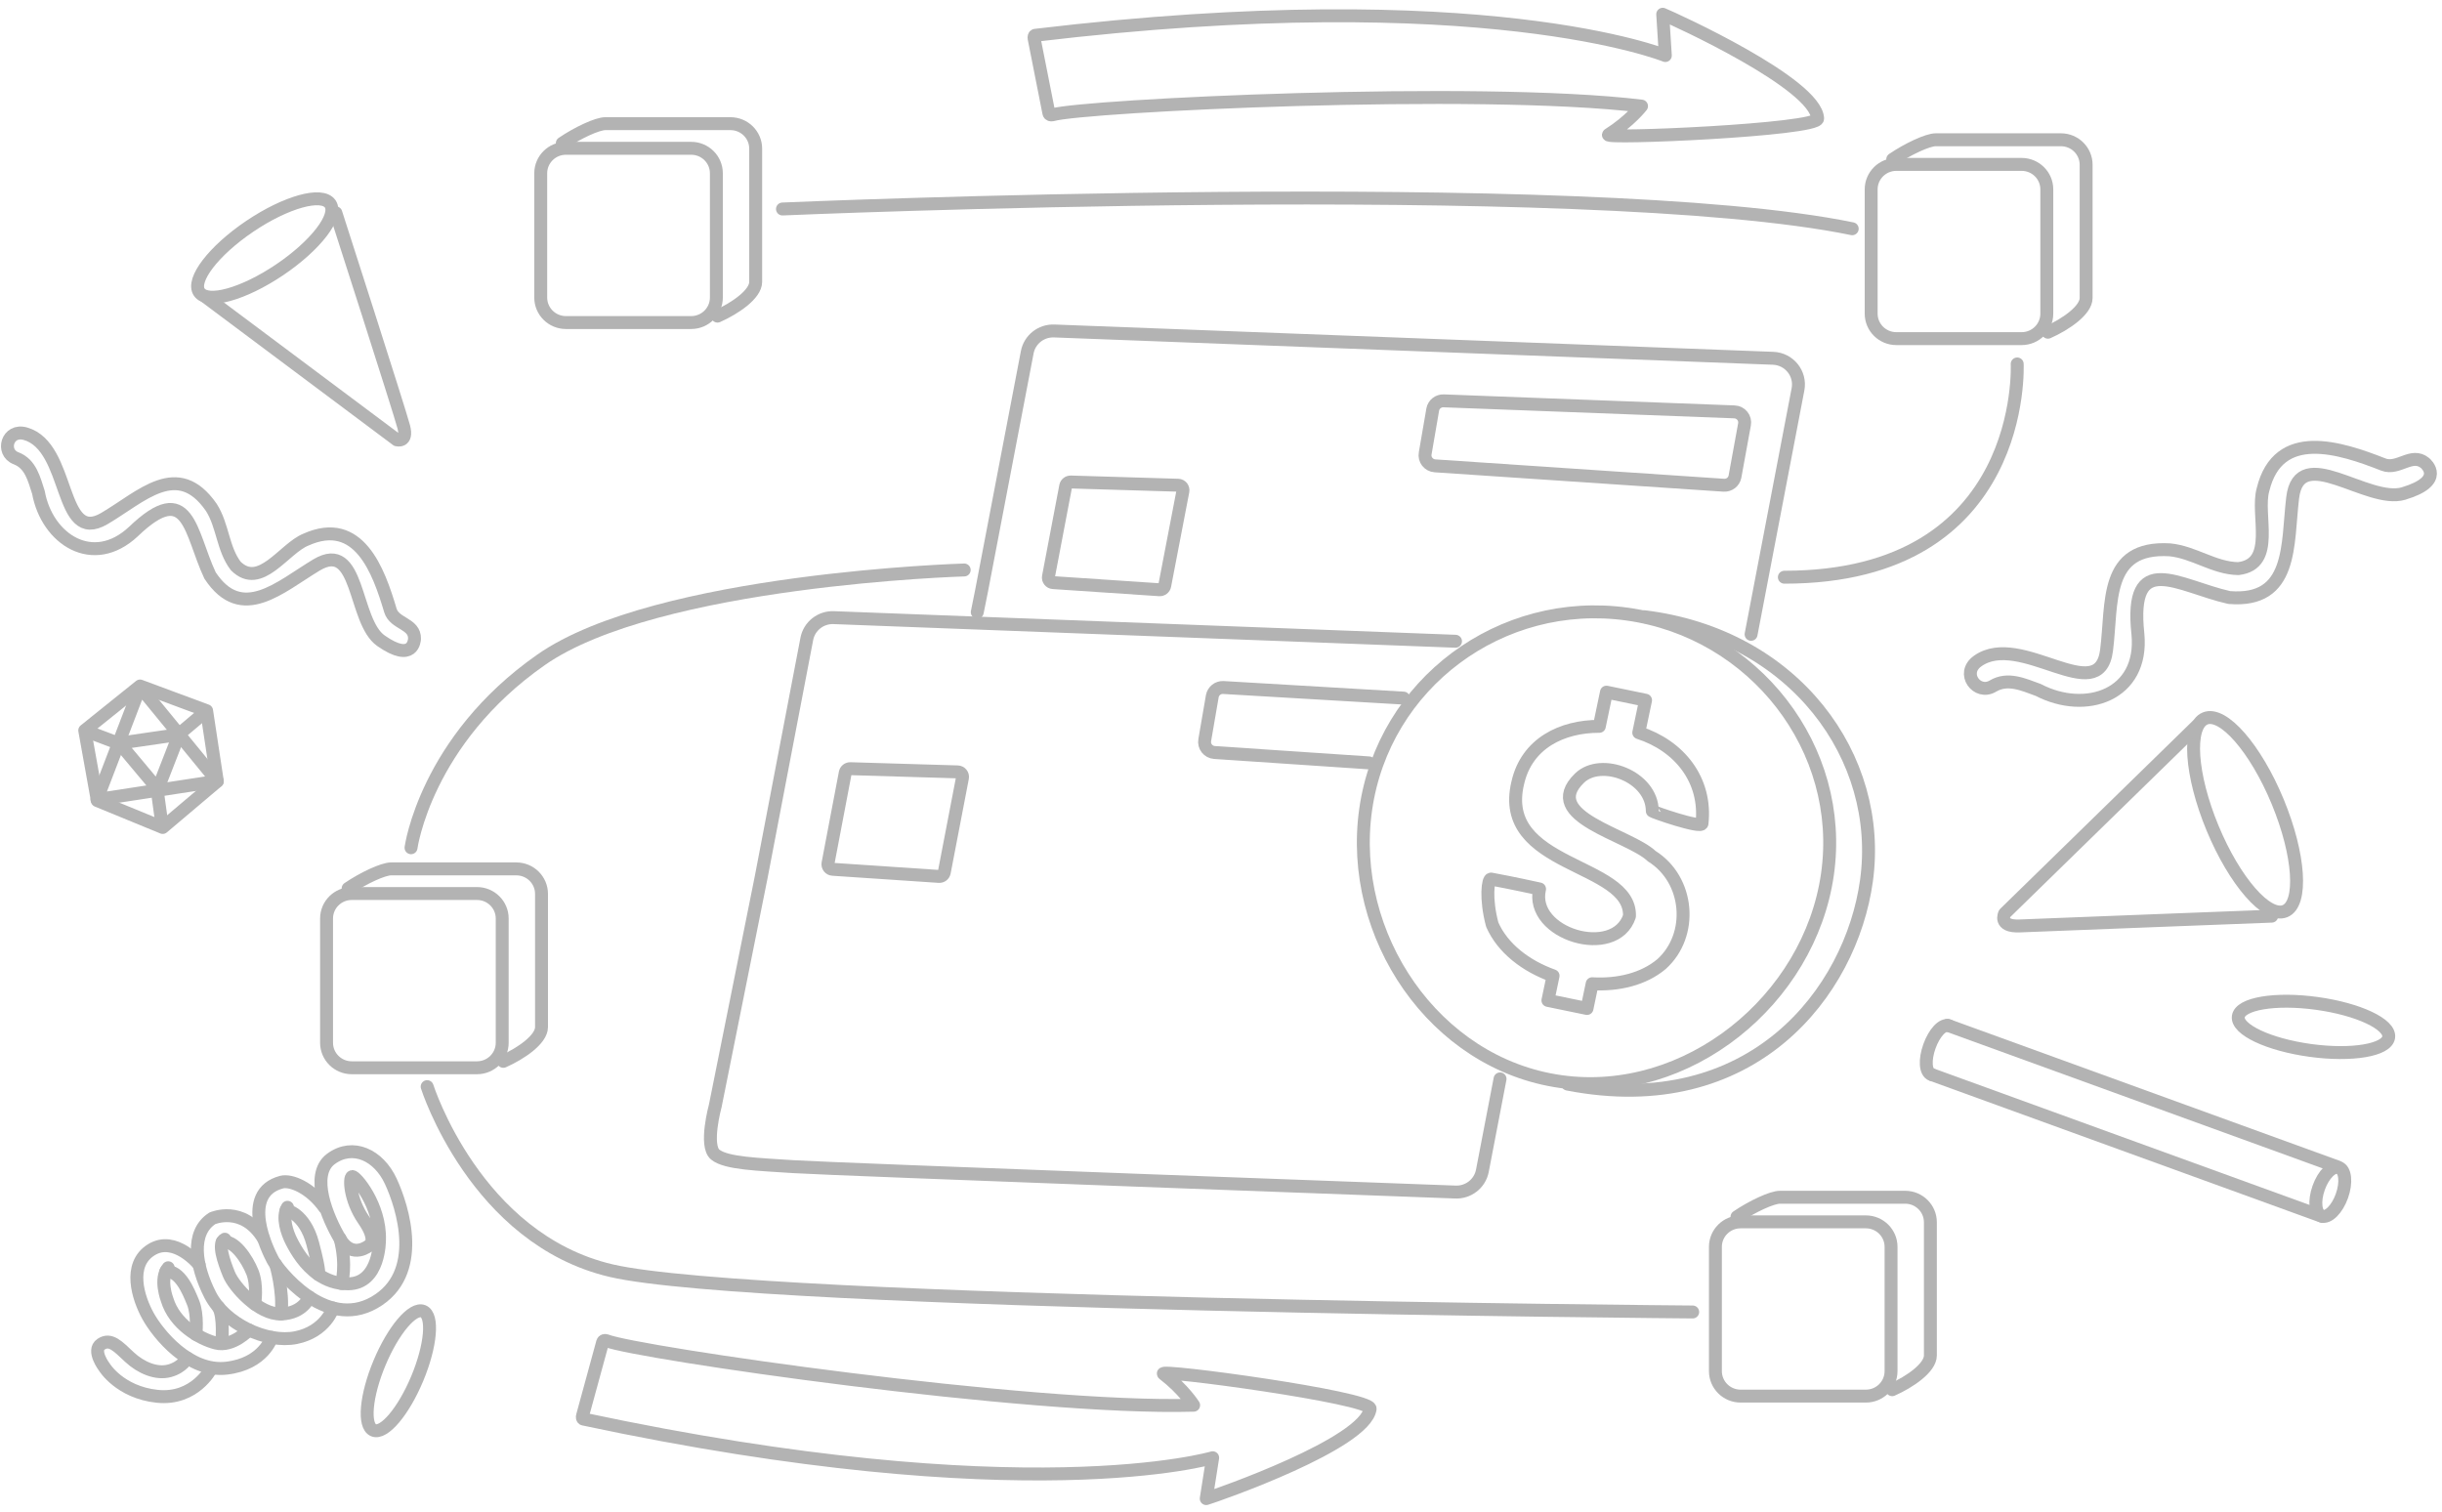 <svg viewBox="0 0 189 117" fill="none" xmlns="http://www.w3.org/2000/svg">
    <path d="M176.85 70.522C178.24 69.954 177.985 66.156 176.278 62.038C174.571 57.92 172.06 55.041 170.669 55.608C169.278 56.176 169.534 59.974 171.241 64.093C172.947 68.211 175.459 71.089 176.85 70.522Z" stroke="#B3B3B3" stroke-linecap="round" stroke-linejoin="round"/>
    <path d="M170.043 56.167L155.151 70.705C155.151 70.705 154.624 71.741 156.315 71.668C158.005 71.594 175.819 70.91 175.819 70.91" stroke="#B3B3B3" stroke-linecap="round" stroke-linejoin="round"/>
    <path d="M10.843 53.172L7.503 61.885L16.816 60.461L10.843 53.172Z" stroke="#B3B3B3" stroke-linecap="round" stroke-linejoin="round"/>
    <path d="M12.213 61.074L13.857 56.851L9.24 57.521L12.213 61.074Z" stroke="#B3B3B3" stroke-linecap="round" stroke-linejoin="round"/>
    <path d="M13.974 56.722L15.921 55.08" stroke="#B3B3B3" stroke-linecap="round" stroke-linejoin="round"/>
    <path d="M9.046 57.485L6.635 56.576" stroke="#B3B3B3" stroke-linecap="round" stroke-linejoin="round"/>
    <path d="M12.169 61.175L12.528 63.777" stroke="#B3B3B3" stroke-linecap="round" stroke-linejoin="round"/>
    <path d="M16.82 60.472L15.991 55.009L10.84 53.097L6.559 56.536L7.534 61.967L12.592 64.045L16.82 60.472Z" stroke="#B3B3B3" stroke-linecap="round" stroke-linejoin="round"/>
    <path d="M186.034 38.197C183.225 39.038 177.956 34.213 177.441 38.531C177.011 42.148 177.476 46.657 172.53 46.248C168.574 45.355 164.759 42.496 165.465 49.079C165.916 53.81 161.413 55.312 157.753 53.402C156.621 52.992 155.389 52.413 154.236 53.106C153.017 53.829 151.736 52.12 153.053 51.172C156.376 48.783 162.452 54.884 163.037 50.342C163.506 46.684 162.82 42.254 167.93 42.556C169.79 42.733 171.358 43.982 173.23 44.011C176.203 43.661 174.579 39.839 175.15 37.883C176.331 33.08 181.11 34.64 184.466 35.957C185.615 36.4 186.646 34.989 187.679 35.832C187.733 35.874 189.31 37.215 186.032 38.195L186.034 38.197Z" stroke="#B3B3B3" stroke-linecap="round" stroke-linejoin="round"/>
    <path d="M29.482 49.59C27.327 48.078 27.862 41.705 24.492 43.731C21.668 45.428 18.703 48.249 16.259 44.545C14.709 41.267 14.644 37.002 10.329 41.141C7.196 44.075 3.633 41.738 2.974 38.108C2.641 37.085 2.373 35.898 1.241 35.47C0.05 35.013 0.562 33.166 1.968 33.57C5.514 34.585 4.515 42.233 8.082 40.133C10.956 38.441 13.742 35.507 16.353 39.269C17.255 40.674 17.229 42.469 18.243 43.801C20.138 45.699 21.971 42.443 23.685 41.763C27.771 39.938 29.3 44.163 30.215 47.25C30.533 48.304 32.113 48.248 32.081 49.441C32.081 49.503 31.995 51.353 29.481 49.591L29.482 49.59Z" stroke="#B3B3B3" stroke-linecap="round" stroke-linejoin="round"/>
    <path d="M184.873 80.282C185.013 79.277 182.522 78.104 179.308 77.663C176.095 77.221 173.376 77.677 173.236 78.682C173.095 79.686 175.587 80.859 178.8 81.301C182.014 81.743 184.733 81.286 184.873 80.282Z" stroke="#B3B3B3" stroke-linecap="round" stroke-linejoin="round"/>
    <path d="M32.293 106.698C33.354 104.156 33.56 101.826 32.752 101.494C31.945 101.162 30.43 102.955 29.369 105.497C28.308 108.04 28.103 110.37 28.91 110.701C29.718 111.033 31.232 109.241 32.293 106.698Z" stroke="#B3B3B3" stroke-linecap="round" stroke-linejoin="round"/>
    <path d="M141.437 67.669C140.05 77.394 130.6 85.09 120.797 83.714C110.994 82.338 104.31 72.377 105.697 62.652C107.084 52.927 116.155 46.158 125.957 47.534C135.76 48.91 142.824 57.944 141.437 67.669V67.669Z" stroke="#B3B3B3" stroke-linecap="round" stroke-linejoin="round"/>
    <path d="M127.264 47.734C138.897 49.156 145.778 58.631 144.455 68.174C143.26 76.798 135.603 86.683 121.323 83.91" stroke="#B3B3B3" stroke-linecap="round" stroke-linejoin="round"/>
    <path d="M131.727 63.74C132.102 60.376 129.984 57.722 126.833 56.707L127.359 54.197L124.333 53.573L123.78 56.219C120.888 56.212 118.168 57.532 117.472 60.578C115.864 67.219 126.259 66.713 126.114 70.913C125.004 74.289 118.339 72.313 119.155 68.807C117.164 68.365 115.678 68.091 115.403 68.04C115.162 67.997 114.951 69.54 115.494 71.567C116.299 73.405 118.106 74.78 120.201 75.526L119.802 77.432L122.827 78.056L123.227 76.141C125.232 76.258 127.2 75.794 128.593 74.623C131.093 72.376 130.743 68.083 127.839 66.269C126.083 64.587 119.161 63.224 122.246 60.227C123.911 58.61 127.858 60.088 127.881 62.771C127.881 62.834 131.678 64.153 131.724 63.74H131.727Z" stroke="#B3B3B3" stroke-linecap="round" stroke-linejoin="round"/>
    <path d="M112.649 49.633L64.527 47.805C63.517 47.766 62.631 48.467 62.443 49.453L58.912 67.894L55.359 85.591C55.359 85.591 54.512 88.681 55.359 89.368C56.205 90.057 58.704 90.116 61.398 90.299C64.091 90.483 112.586 92.262 112.586 92.262C113.616 92.331 114.536 91.626 114.729 90.621L116.097 83.506" stroke="#B3B3B3" stroke-linecap="round" stroke-linejoin="round"/>
    <path d="M105.956 59.047L93.999 58.244C93.505 58.211 93.151 57.757 93.243 57.274L93.828 53.878C93.904 53.48 94.262 53.196 94.67 53.212L108.63 54.033" stroke="#B3B3B3" stroke-linecap="round" stroke-linejoin="round"/>
    <path d="M72.674 67.835L64.442 67.283C64.209 67.267 64.041 67.053 64.084 66.825L65.419 59.811C65.455 59.622 65.624 59.488 65.818 59.496L74.122 59.744C74.36 59.754 74.536 59.971 74.49 60.203L73.083 67.521C73.046 67.714 72.87 67.848 72.674 67.835V67.835Z" stroke="#B3B3B3" stroke-linecap="round" stroke-linejoin="round"/>
    <path d="M135.527 49.096L139.157 30.134C139.391 28.916 138.477 27.777 137.229 27.731L81.588 25.617C80.578 25.579 79.692 26.279 79.504 27.265L75.973 45.707L75.636 47.385" stroke="#B3B3B3" stroke-linecap="round" stroke-linejoin="round"/>
    <path d="M133.412 37.556L111.06 36.056C110.566 36.023 110.212 35.569 110.304 35.086L110.889 31.691C110.965 31.293 111.323 31.009 111.731 31.025L134.236 31.879C134.742 31.898 135.111 32.359 135.016 32.852L134.279 36.892C134.2 37.3 133.828 37.584 133.412 37.556V37.556Z" stroke="#B3B3B3" stroke-linecap="round" stroke-linejoin="round"/>
    <path d="M89.735 45.646L81.502 45.094C81.27 45.078 81.103 44.864 81.145 44.636L82.48 37.622C82.516 37.434 82.685 37.3 82.879 37.307L91.183 37.556C91.421 37.565 91.597 37.782 91.551 38.015L90.144 45.333C90.107 45.525 89.931 45.659 89.735 45.646V45.646Z" stroke="#B3B3B3" stroke-linecap="round" stroke-linejoin="round"/>
    <path d="M81.463 8.885C83.854 8.174 114.368 6.679 127.047 8.212C127.047 8.212 126.172 9.361 124.498 10.42C123.912 10.79 140.715 10.062 140.678 9.177C140.561 6.469 129.615 1.485 128.687 1.104L128.889 4.298C128.889 4.298 114.872 -1.419 80.129 2.731C80.035 2.741 80.015 2.881 80.035 2.971L81.179 8.755C81.206 8.882 81.338 8.921 81.464 8.884L81.463 8.885Z" stroke="#B3B3B3" stroke-linecap="round" stroke-linejoin="round"/>
    <path d="M46.939 103.772C49.254 104.697 79.614 109.138 92.382 108.764C92.382 108.764 91.617 107.54 90.047 106.334C89.497 105.912 106.162 108.164 106.043 109.042C105.677 111.728 94.317 115.697 93.358 115.991L93.855 112.829C93.855 112.829 79.368 117.125 45.155 109.836C45.063 109.816 45.056 109.677 45.084 109.588L46.645 103.875C46.684 103.752 46.819 103.724 46.94 103.773L46.939 103.772Z" stroke="#B3B3B3" stroke-linecap="round" stroke-linejoin="round"/>
    <path d="M36.918 69.158H27.224C26.147 69.158 25.274 70.024 25.274 71.092V80.71C25.274 81.778 26.147 82.645 27.224 82.645H36.918C37.995 82.645 38.868 81.778 38.868 80.71V71.092C38.868 70.024 37.995 69.158 36.918 69.158Z" stroke="#B3B3B3" stroke-linecap="round" stroke-linejoin="round"/>
    <path d="M26.943 68.766C28.13 67.961 29.651 67.252 30.268 67.252H39.961C41.038 67.252 41.911 68.119 41.911 69.187V79.5C41.911 80.452 40.318 81.543 38.955 82.148" stroke="#B3B3B3" stroke-linecap="round" stroke-linejoin="round"/>
    <path d="M144.409 94.572H134.715C133.638 94.572 132.765 95.438 132.765 96.507V106.124C132.765 107.193 133.638 108.059 134.715 108.059H144.409C145.486 108.059 146.359 107.193 146.359 106.124V96.507C146.359 95.438 145.486 94.572 144.409 94.572Z" stroke="#B3B3B3" stroke-linecap="round" stroke-linejoin="round"/>
    <path d="M134.435 94.181C135.621 93.375 137.142 92.667 137.76 92.667H147.452C148.529 92.667 149.403 93.533 149.403 94.601V104.914C149.403 105.867 147.81 106.958 146.447 107.563" stroke="#B3B3B3" stroke-linecap="round" stroke-linejoin="round"/>
    <path d="M156.464 12.724H146.77C145.693 12.724 144.82 13.59 144.82 14.658V24.276C144.82 25.344 145.693 26.21 146.77 26.21H156.464C157.541 26.21 158.414 25.344 158.414 24.276V14.658C158.414 13.59 157.541 12.724 156.464 12.724Z" stroke="#B3B3B3" stroke-linecap="round" stroke-linejoin="round"/>
    <path d="M146.489 12.332C147.676 11.527 149.196 10.818 149.814 10.818H159.507C160.584 10.818 161.457 11.685 161.457 12.753V23.066C161.457 24.018 159.864 25.109 158.501 25.714" stroke="#B3B3B3" stroke-linecap="round" stroke-linejoin="round"/>
    <path d="M53.494 11.478H43.8C42.723 11.478 41.85 12.344 41.85 13.412V23.03C41.85 24.099 42.723 24.965 43.8 24.965H53.494C54.571 24.965 55.444 24.099 55.444 23.03V13.412C55.444 12.344 54.571 11.478 53.494 11.478Z" stroke="#B3B3B3" stroke-linecap="round" stroke-linejoin="round"/>
    <path d="M43.519 11.086C44.705 10.281 46.226 9.572 46.844 9.572H56.537C57.614 9.572 58.487 10.439 58.487 11.507V21.82C58.487 22.773 56.894 23.863 55.531 24.468" stroke="#B3B3B3" stroke-linecap="round" stroke-linejoin="round"/>
    <path d="M60.56 16.176C60.56 16.176 122.865 13.479 143.353 17.705" stroke="#B3B3B3" stroke-linecap="round" stroke-linejoin="round"/>
    <path d="M156.122 28.169C156.122 28.169 156.938 44.676 138.102 44.676" stroke="#B3B3B3" stroke-linecap="round" stroke-linejoin="round"/>
    <path d="M74.624 44.116C74.624 44.116 50.829 44.815 41.881 51.068C32.933 57.322 31.812 65.615 31.812 65.615" stroke="#B3B3B3" stroke-linecap="round" stroke-linejoin="round"/>
    <path d="M33.06 84.106C33.06 84.106 36.794 95.897 47.312 98.35C58.614 100.987 131.007 101.547 131.007 101.547" stroke="#B3B3B3" stroke-linecap="round" stroke-linejoin="round"/>
    <path d="M149.5 83.173C149.003 82.999 148.959 82.023 149.328 80.989C149.698 79.954 150.349 79.222 150.845 79.396" stroke="#B3B3B3" stroke-linecap="round" stroke-linejoin="round"/>
    <path d="M181.254 92.565C181.623 91.53 181.52 90.55 181.023 90.376C180.527 90.202 179.825 90.899 179.456 91.934C179.087 92.969 179.191 93.95 179.687 94.124C180.184 94.298 180.885 93.6 181.254 92.565Z" stroke="#B3B3B3" stroke-linecap="round" stroke-linejoin="round"/>
    <path d="M179.734 94.153L149.555 83.192" stroke="#B3B3B3" stroke-linecap="round" stroke-linejoin="round"/>
    <path d="M180.915 90.318L150.736 79.358" stroke="#B3B3B3" stroke-linecap="round" stroke-linejoin="round"/>
    <path d="M21.644 20.882C24.442 18.995 26.193 16.711 25.556 15.78C24.918 14.85 22.133 15.626 19.335 17.513C16.538 19.4 14.786 21.684 15.424 22.614C16.061 23.544 18.846 22.769 21.644 20.882Z" stroke="#B3B3B3" stroke-linecap="round" stroke-linejoin="round"/>
    <path d="M15.926 22.987L30.716 34.046C30.716 34.046 31.568 34.271 31.251 33.044C30.934 31.818 25.992 16.473 25.992 16.473" stroke="#B3B3B3" stroke-linecap="round" stroke-linejoin="round"/>
    <path d="M25.136 93.491C24.018 91.9 22.491 91.315 21.798 91.496C18.53 92.351 20.717 96.776 21.121 97.537C21.489 98.231 25.131 103.017 28.976 100.811C32.823 98.606 31.179 93.439 30.24 91.419C29.3 89.4 27.303 88.456 25.618 89.697C23.933 90.938 25.363 94.295 26.329 95.907C27.295 97.519 28.603 96.378 28.603 96.378C28.603 96.378 29.244 96.011 28.152 94.43C27.061 92.85 27.006 91.132 27.258 91.066C27.509 91.001 29.461 93.289 29.37 95.977C29.37 95.977 29.406 99.348 26.953 99.366C26.032 99.373 25.267 99.08 24.639 98.646C23.59 97.921 22.919 96.805 22.535 96.034C22.245 95.451 21.787 94.231 22.249 93.444" stroke="#B3B3B3" stroke-linecap="round" stroke-linejoin="round"/>
    <path d="M26.438 99.344C26.438 99.344 26.865 97.94 26.32 95.867" stroke="#B3B3B3" stroke-linecap="round" stroke-linejoin="round"/>
    <path d="M22.148 93.662C22.148 93.662 23.579 93.895 24.207 96.263C24.837 98.63 24.639 98.646 24.639 98.646" stroke="#B3B3B3" stroke-linecap="round" stroke-linejoin="round"/>
    <path d="M25.777 101.241C25.777 101.241 25.21 103.063 22.916 103.53C20.623 103.997 17.389 102.445 16.257 100.209C15.126 97.973 14.713 95.416 16.432 94.3C16.432 94.3 18.8 93.26 20.383 95.854" stroke="#B3B3B3" stroke-linecap="round" stroke-linejoin="round"/>
    <path d="M23.937 100.392C23.937 100.392 23.49 101.647 21.758 101.702C20.026 101.755 18.108 99.592 17.718 98.629C17.327 97.665 16.804 96.203 17.399 95.914" stroke="#B3B3B3" stroke-linecap="round" stroke-linejoin="round"/>
    <path d="M21.343 97.878C21.343 97.878 21.956 99.916 21.759 101.7" stroke="#B3B3B3" stroke-linecap="round" stroke-linejoin="round"/>
    <path d="M19.717 100.931C19.717 100.931 19.945 99.484 19.531 98.46C19.118 97.436 18.115 95.92 17.193 96.137" stroke="#B3B3B3" stroke-linecap="round" stroke-linejoin="round"/>
    <path d="M21.029 103.514C21.029 103.514 20.422 105.563 17.529 105.896C14.635 106.229 12.234 103.261 11.46 101.864C10.685 100.468 9.864 97.884 11.707 96.735C13.55 95.586 15.409 97.889 15.409 97.889" stroke="#B3B3B3" stroke-linecap="round" stroke-linejoin="round"/>
    <path d="M19.266 102.937C19.266 102.937 18.012 104.28 16.717 103.954C15.421 103.626 13.5 102.482 12.932 100.588C12.932 100.588 12.305 98.978 13.017 98.124" stroke="#B3B3B3" stroke-linecap="round" stroke-linejoin="round"/>
    <path d="M15.162 103.282C15.162 103.282 15.334 101.784 14.944 100.819C14.553 99.856 13.922 98.353 12.842 98.403" stroke="#B3B3B3" stroke-linecap="round" stroke-linejoin="round"/>
    <path d="M17.165 103.944C17.165 103.944 17.356 101.913 16.903 101.168" stroke="#B3B3B3" stroke-linecap="round" stroke-linejoin="round"/>
    <path d="M16.328 105.953C16.328 105.953 15.072 108.38 12.169 108.074C9.267 107.767 8.077 105.814 8.077 105.814C8.077 105.814 7.095 104.528 7.824 104.042C8.552 103.557 9.128 104.206 10.02 105.038C10.914 105.87 12.107 106.372 13.117 106.1C14.126 105.828 14.502 105.109 14.502 105.109" stroke="#B3B3B3" stroke-linecap="round" stroke-linejoin="round"/>
</svg>
